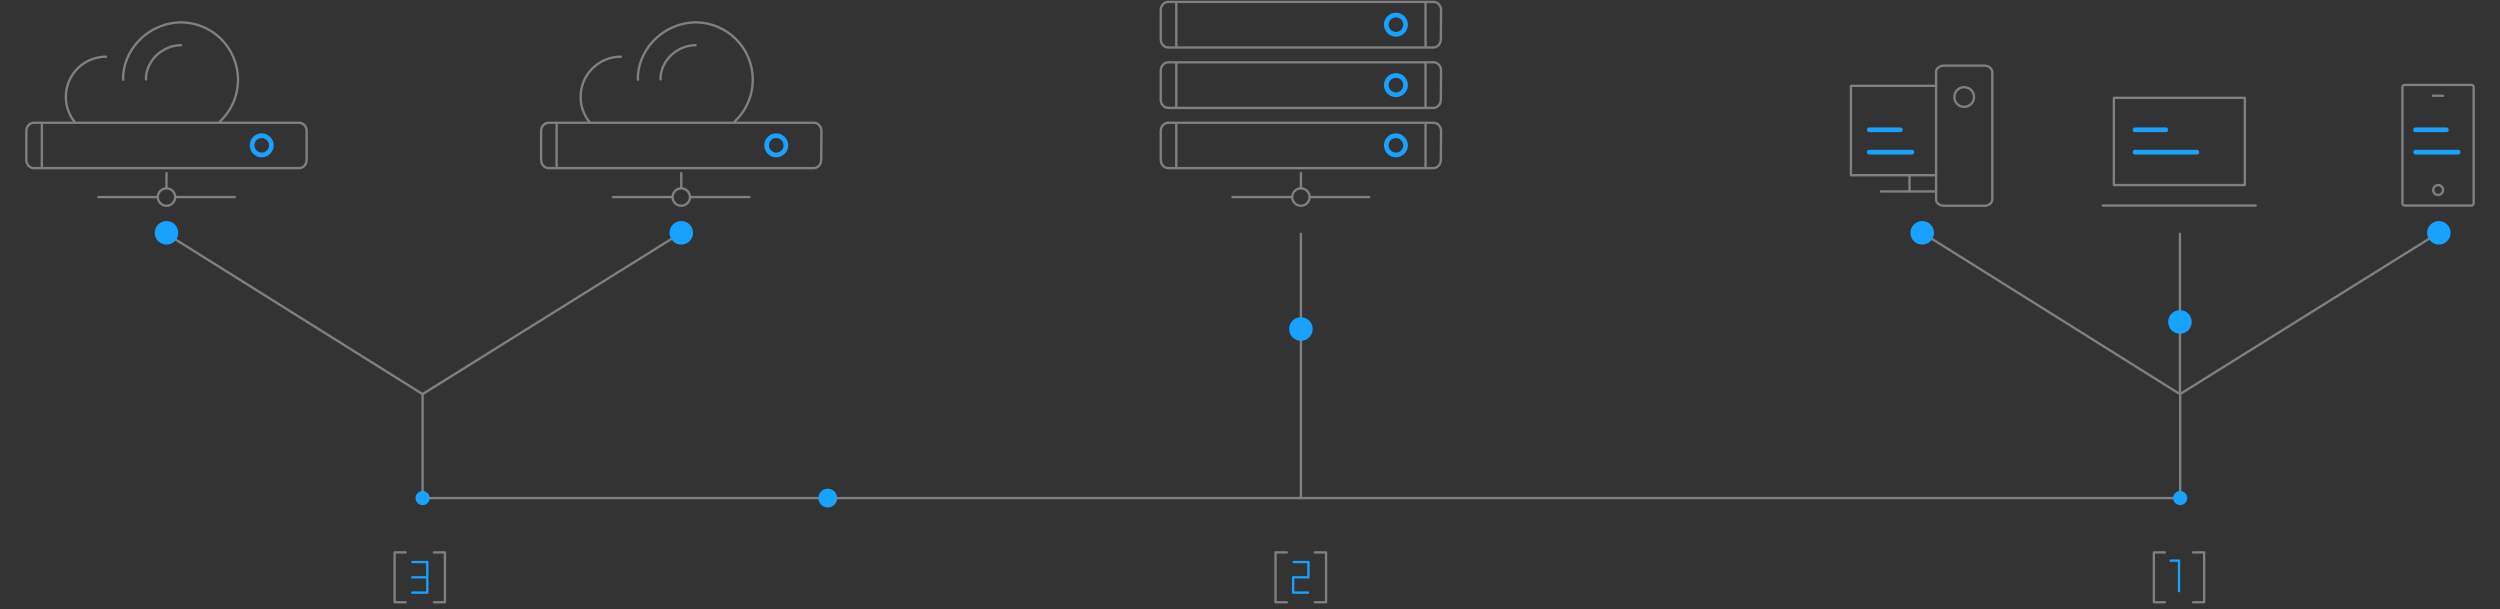 <?xml version="1.0" encoding="utf-8"?>
<!-- Generator: Adobe Illustrator 24.3.0, SVG Export Plug-In . SVG Version: 6.00 Build 0)  -->
<svg version="1.1" id="Layer_1" xmlns="http://www.w3.org/2000/svg" xmlns:xlink="http://www.w3.org/1999/xlink" x="0px" y="0px"
	 viewBox="0 0 1063.1 259" style="enable-background:new 0 0 1063.1 259;" xml:space="preserve">
<rect x="0" y="0" width="1063.1" height="259" fill="#333333" stroke="none"/>
<style type="text/css">
	.balancingrtl0{fill:none;stroke:#808080;stroke-linecap:round;stroke-linejoin:round;stroke-miterlimit:10;}
	.balancingrtl1{fill:#FFFFFF;stroke:#17A2FF;stroke-width:2;stroke-linecap:round;stroke-linejoin:round;stroke-miterlimit:10;}
	.balancingrtl2{fill:none;stroke:#808080;stroke-miterlimit:10;}
	.balancingrtl3{fill:none;stroke:#17A2FF;stroke-linecap:round;stroke-linejoin:round;stroke-miterlimit:10;}
	.balancingrtl4{fill:none;stroke:#17A2FF;stroke-width:2;stroke-linecap:round;stroke-linejoin:round;stroke-miterlimit:10;}
	.balancingrtl5{fill:#17A2FF;}
</style>
<path class="balancingrtl0" d="M898.9,41.6h55.7v37.1h-55.7V41.6z M894.2,87.4h65"/>
<path id="svg-concept" class="balancingrtl1" d="M907.9,55.2H921 M907.9,64.7h26.3 M1027.2,55.2h13.1 M1027.2,64.7h18.1 M794.9,55.2h13.2
	 M794.9,64.7H813"/>
<circle class="balancingrtl0" cx="553.2" cy="83.8" r="3.7"/>
<path class="balancingrtl0" d="M553.2,73.6v6.3 M524.1,83.8h25.3 M557,83.8h25.2"/>
<circle class="balancingrtl0" cx="70.8" cy="83.8" r="3.7"/>
<path class="balancingrtl0" d="M70.8,73.6v6.3 M41.8,83.8H67 M74.6,83.8h25.3"/>
<path class="balancingrtl0" d="M52.4,33.9c0-0.8-0.1-1.5,0-2.3C53.6,19.2,64.5,9.5,77.2,9.5h-0.4c13.5,0,24.4,10.9,24.4,24.4
	c0,7-2.9,13.3-7.7,17.8"/>
<path class="balancingrtl0" d="M77,19.2c-7.6,0.1-14.2,6-14.9,13.3v1.3"/>
<path class="balancingrtl0" d="M45.1,24.1c-9.4,0-17.1,7.6-17.1,17.1c0,4.2,1.5,8,4,11"/>
<polyline class="balancingrtl0" points="823.3,74.5 787.1,74.5 787.1,36.5 823.3,36.5 "/>
<line class="balancingrtl0" x1="812" y1="74.5" x2="812" y2="81.4"/>
<line class="balancingrtl0" x1="823.3" y1="81.4" x2="799.9" y2="81.4"/>
<path class="balancingrtl0" d="M843.7,27.9h-17c-1.9,0-3.4,1.2-3.4,2.6v54.4c0,1.4,1.5,2.6,3.4,2.6h17.1c1.9,0,3.4-1.2,3.4-2.6V30.5
	C847.1,29.1,845.6,27.9,843.7,27.9z"/>
<path class="balancingrtl0" d="M835.8,37.1c2.3,0.3,3.9,2.4,3.6,4.7s-2.4,3.9-4.7,3.6c-2.3-0.3-3.9-2.4-3.6-4.7S833.5,36.8,835.8,37.1z"/>
<path class="balancingrtl0" d="M1021.6,86.5V37c0-0.5,0.4-0.9,0.9-0.9h28.5c0.5,0,0.9,0.4,0.9,0.9v49.5c0,0.5-0.4,0.9-0.9,0.9h-28.5
	C1022,87.4,1021.6,87,1021.6,86.5"/>
<line class="balancingrtl0" x1="1034.6" y1="40.7" x2="1038.9" y2="40.7"/>
<path class="balancingrtl0" d="M1038.9,80.8c0,1.2-1,2.1-2.1,2.1c-1.2,0-2.1-1-2.1-2.1c0-1.2,1-2.1,2.1-2.1
	C1037.9,78.6,1038.9,79.6,1038.9,80.8z"/>
<line class="balancingrtl2" x1="179.7" y1="211.8" x2="926.6" y2="211.8"/>
<line class="balancingrtl2" x1="927" y1="99" x2="927" y2="167.6"/>
<path class="balancingrtl0" d="M915.9,256.1v-21.2 M915.9,234.9h4.7 M915.9,256.1h4.7 M932.6,234.9h4.7 M937.3,234.9v21.2 M937.3,256.1h-4.7"
	/>
<path id="svg-concept" class="balancingrtl3" d="M926.6,251.4v-13 M926.6,238.4H923"/>
<path class="balancingrtl0" d="M167.8,256.1v-21.2 M167.8,234.9h4.7 M167.8,256.1h4.7 M184.5,234.9h4.7 M189.2,234.9v21.2 M189.2,256.1h-4.7"
	/>
<path id="svg-concept" class="balancingrtl3" d="M181.7,252v-13 M175.3,245.5h6.4 M181.7,239h-6.3 M175.3,252h6.2"/>
<path class="balancingrtl0" d="M542.4,256.1v-21.2 M542.4,234.9h4.8 M542.4,256.1h4.8 M559.1,234.9h4.8 M563.9,234.9v21.2 M563.9,256.1h-4.8"
	/>
<path id="svg-concept" class="balancingrtl3" d="M556.4,245.5V239 M550,245.5h6.4 M556.4,239h-6.3 M549.9,245.5v6.5 M549.9,252h6.3"/>
<line class="balancingrtl2" x1="179.7" y1="167.6" x2="179.7" y2="211.8"/>
<line class="balancingrtl2" x1="1037" y1="99" x2="927" y2="167.6"/>
<line class="balancingrtl2" x1="553.2" y1="99" x2="553.2" y2="211.8"/>
<line class="balancingrtl2" x1="927.1" y1="167.6" x2="927.1" y2="211.8"/>
<line class="balancingrtl2" x1="817.4" y1="99" x2="927" y2="167.6"/>
<line class="balancingrtl2" x1="289.7" y1="99" x2="179.7" y2="167.6"/>
<line class="balancingrtl2" x1="70.1" y1="99" x2="179.7" y2="167.6"/>
<path class="balancingrtl0" d="M612.7,16.7c0,1.9-1.4,3.5-3.2,3.5H496.8c-1.8,0-3.2-1.6-3.2-3.5V4.3c0-1.9,1.4-3.5,3.2-3.5h112.8
	c1.8,0,3.2,1.6,3.2,3.5L612.7,16.7L612.7,16.7z M500.2,0.9v19.2 M606.2,0.9v19.3"/>
<g>
	<path id="svg-concept" class="balancingrtl4" d="M597.7,10.5c0,2.3-1.9,4.1-4.1,4.1c-2.3,0-4.1-1.9-4.1-4.1s1.8-4.1,4.1-4.1
		S597.7,8.2,597.7,10.5z"/>
</g>
<path class="balancingrtl0" d="M612.7,42.4c0,1.9-1.4,3.5-3.2,3.5H496.8c-1.8,0-3.2-1.6-3.2-3.5V30c0-1.9,1.4-3.5,3.2-3.5h112.8
	c1.8,0,3.2,1.6,3.2,3.5L612.7,42.4L612.7,42.4z M500.2,26.5v19.3 M606.2,26.5v19.3"/>
<g>
	<path id="svg-concept" class="balancingrtl4" d="M597.7,36.2c0,2.3-1.9,4.1-4.1,4.1c-2.3,0-4.1-1.9-4.1-4.1c0-2.3,1.8-4.1,4.1-4.1
		S597.7,33.9,597.7,36.2z"/>
</g>
<path class="balancingrtl0" d="M612.7,68c0,1.9-1.4,3.5-3.2,3.5H496.8c-1.8,0-3.2-1.6-3.2-3.5V55.7c0-1.9,1.4-3.5,3.2-3.5h112.8
	c1.8,0,3.2,1.6,3.2,3.5L612.7,68L612.7,68z M500.2,52.2v19.2 M606.2,52.2v19.3"/>
<g>
	<path id="svg-concept" class="balancingrtl4" d="M597.7,61.8c0,2.3-1.9,4.1-4.1,4.1c-2.3,0-4.1-1.9-4.1-4.1c0-2.3,1.8-4.1,4.1-4.1
		S597.7,59.6,597.7,61.8z"/>
</g>
<g>
	<path class="balancingrtl0" d="M130.4,68c0,1.9-1.4,3.5-3.2,3.5H14.4c-1.8,0-3.2-1.6-3.2-3.5V55.7c0-1.9,1.4-3.5,3.2-3.5h112.8
		c1.8,0,3.2,1.6,3.2,3.5L130.4,68L130.4,68z M17.8,52.2v19.2"/>
	<path id="svg-concept" class="balancingrtl4" d="M115.4,61.8c0,2.3-1.9,4.1-4.1,4.1c-2.3,0-4.1-1.9-4.1-4.1c0-2.3,1.8-4.1,4.1-4.1
		C113.5,57.7,115.4,59.6,115.4,61.8z"/>
</g>
<g>
	<circle class="balancingrtl0" cx="289.7" cy="83.8" r="3.7"/>
	<path class="balancingrtl0" d="M289.7,73.6v6.3 M260.6,83.8h25.3 M293.5,83.8h25.2"/>
</g>
<path class="balancingrtl0" d="M271.3,33.9c0-0.8-0.1-1.5,0-2.3c1.2-12.4,12.1-22.1,24.8-22.1h-0.4c13.5,0,24.4,10.9,24.4,24.4
	c0,7-2.9,13.3-7.7,17.8"/>
<path class="balancingrtl0" d="M295.8,19.2c-7.6,0.1-14.2,6-14.9,13.3v1.3 M264,24.1c-9.4,0-17.1,7.6-17.1,17.1c0,4.2,1.5,8,4,11"/>
<g>
	<path class="balancingrtl0" d="M349.2,68c0,1.9-1.4,3.5-3.2,3.5H233.3c-1.8,0-3.2-1.6-3.2-3.5V55.7c0-1.9,1.4-3.5,3.2-3.5h112.8
		c1.8,0,3.2,1.6,3.2,3.5L349.2,68L349.2,68z M236.7,52.2v19.2"/>
	<path id="svg-concept" class="balancingrtl4" d="M334.2,61.8c0,2.3-1.9,4.1-4.1,4.1c-2.3,0-4.1-1.9-4.1-4.1c0-2.3,1.8-4.1,4.1-4.1
		S334.2,59.6,334.2,61.8z"/>
</g>
<circle id="svg-ico" class="balancingrtl5" cx="179.7" cy="211.8" r="3"/>
<circle id="svg-ico" class="balancingrtl5" cx="927.1" cy="211.8" r="3"/>
<g>
	<path id="svg-ico" class="balancingrtl5" d="M822.4,99c0,2.8-2.2,5-5,5s-5-2.2-5-5s2.2-5,5-5S822.4,96.2,822.4,99z"/>
	
		<animateMotion  accumulate="none" additive="replace" begin="0s" calcMode="paced" dur="4s" fill="remove" path="M0 0 105 66 0 0" repeatCount="indefinite" restart="always">
		</animateMotion>
</g>
<g>
	<path id="svg-ico" class="balancingrtl5" d="M932,136.9c0,2.8-2.2,5-5,5s-5-2.2-5-5s2.2-5,5-5S932,134.1,932,136.9z"/>
	
		<animateMotion  accumulate="none" additive="replace" begin="0s" calcMode="paced" dur="3s" fill="remove" path="M0, 67 0 -35 0 67" repeatCount="indefinite" restart="always">
		</animateMotion>
</g>
<g>
	<path id="svg-ico" class="balancingrtl5" d="M1042.1,99c0,2.8-2.3,5-5,5s-5-2.2-5-5s2.3-5,5-5S1042.1,96.2,1042.1,99z"/>
	
		<animateMotion  accumulate="none" additive="replace" begin="0s" calcMode="paced" dur="3s" fill="remove" path="M0 0 -105 66 0 0" repeatCount="indefinite" restart="always">
		</animateMotion>
</g>
<g>
	<path id="svg-ico" class="balancingrtl5" d="M356,211.8c0,2.2-1.8,4-4,4s-4-1.8-4-4s1.8-4,4-4S356,209.6,356,211.8z"/>
	
		<animateMotion  accumulate="none" additive="replace" begin="0s" calcMode="paced" dur="12s" fill="remove" path="M570, 0 -165 0 570 0" repeatCount="indefinite" restart="always">
		</animateMotion>
</g>
<g>
	<path id="svg-ico" class="balancingrtl5" d="M558.2,139.9c0,2.8-2.2,5-5,5s-5-2.2-5-5s2.2-5,5-5S558.2,137.1,558.2,139.9z"/>
	
		<animateMotion  accumulate="none" additive="replace" begin="0s" calcMode="paced" dur="4s" fill="remove" path="M0, 67 0 -35 0 67" repeatCount="indefinite" restart="always">
		</animateMotion>
</g>
<g>
	<path id="svg-ico" class="balancingrtl5" d="M75.8,99c0,2.8-2.2,5-5,5s-5-2.2-5-5s2.2-5,5-5S75.8,96.2,75.8,99z"/>
	
		<animateMotion  accumulate="none" additive="replace" begin="0s" calcMode="paced" dur="3s" fill="remove" path="M0 0 105 66 0 0" repeatCount="indefinite" restart="always">
		</animateMotion>
</g>
<g>
	<path id="svg-ico" class="balancingrtl5" d="M294.7,99c0,2.8-2.2,5-5,5s-5-2.2-5-5s2.2-5,5-5S294.7,96.2,294.7,99z"/>
	
		<animateMotion  accumulate="none" additive="replace" begin="0s" calcMode="paced" dur="4s" fill="remove" path="M0 0 -105 66 0 0" repeatCount="indefinite" restart="always">
		</animateMotion>
</g>
</svg>
